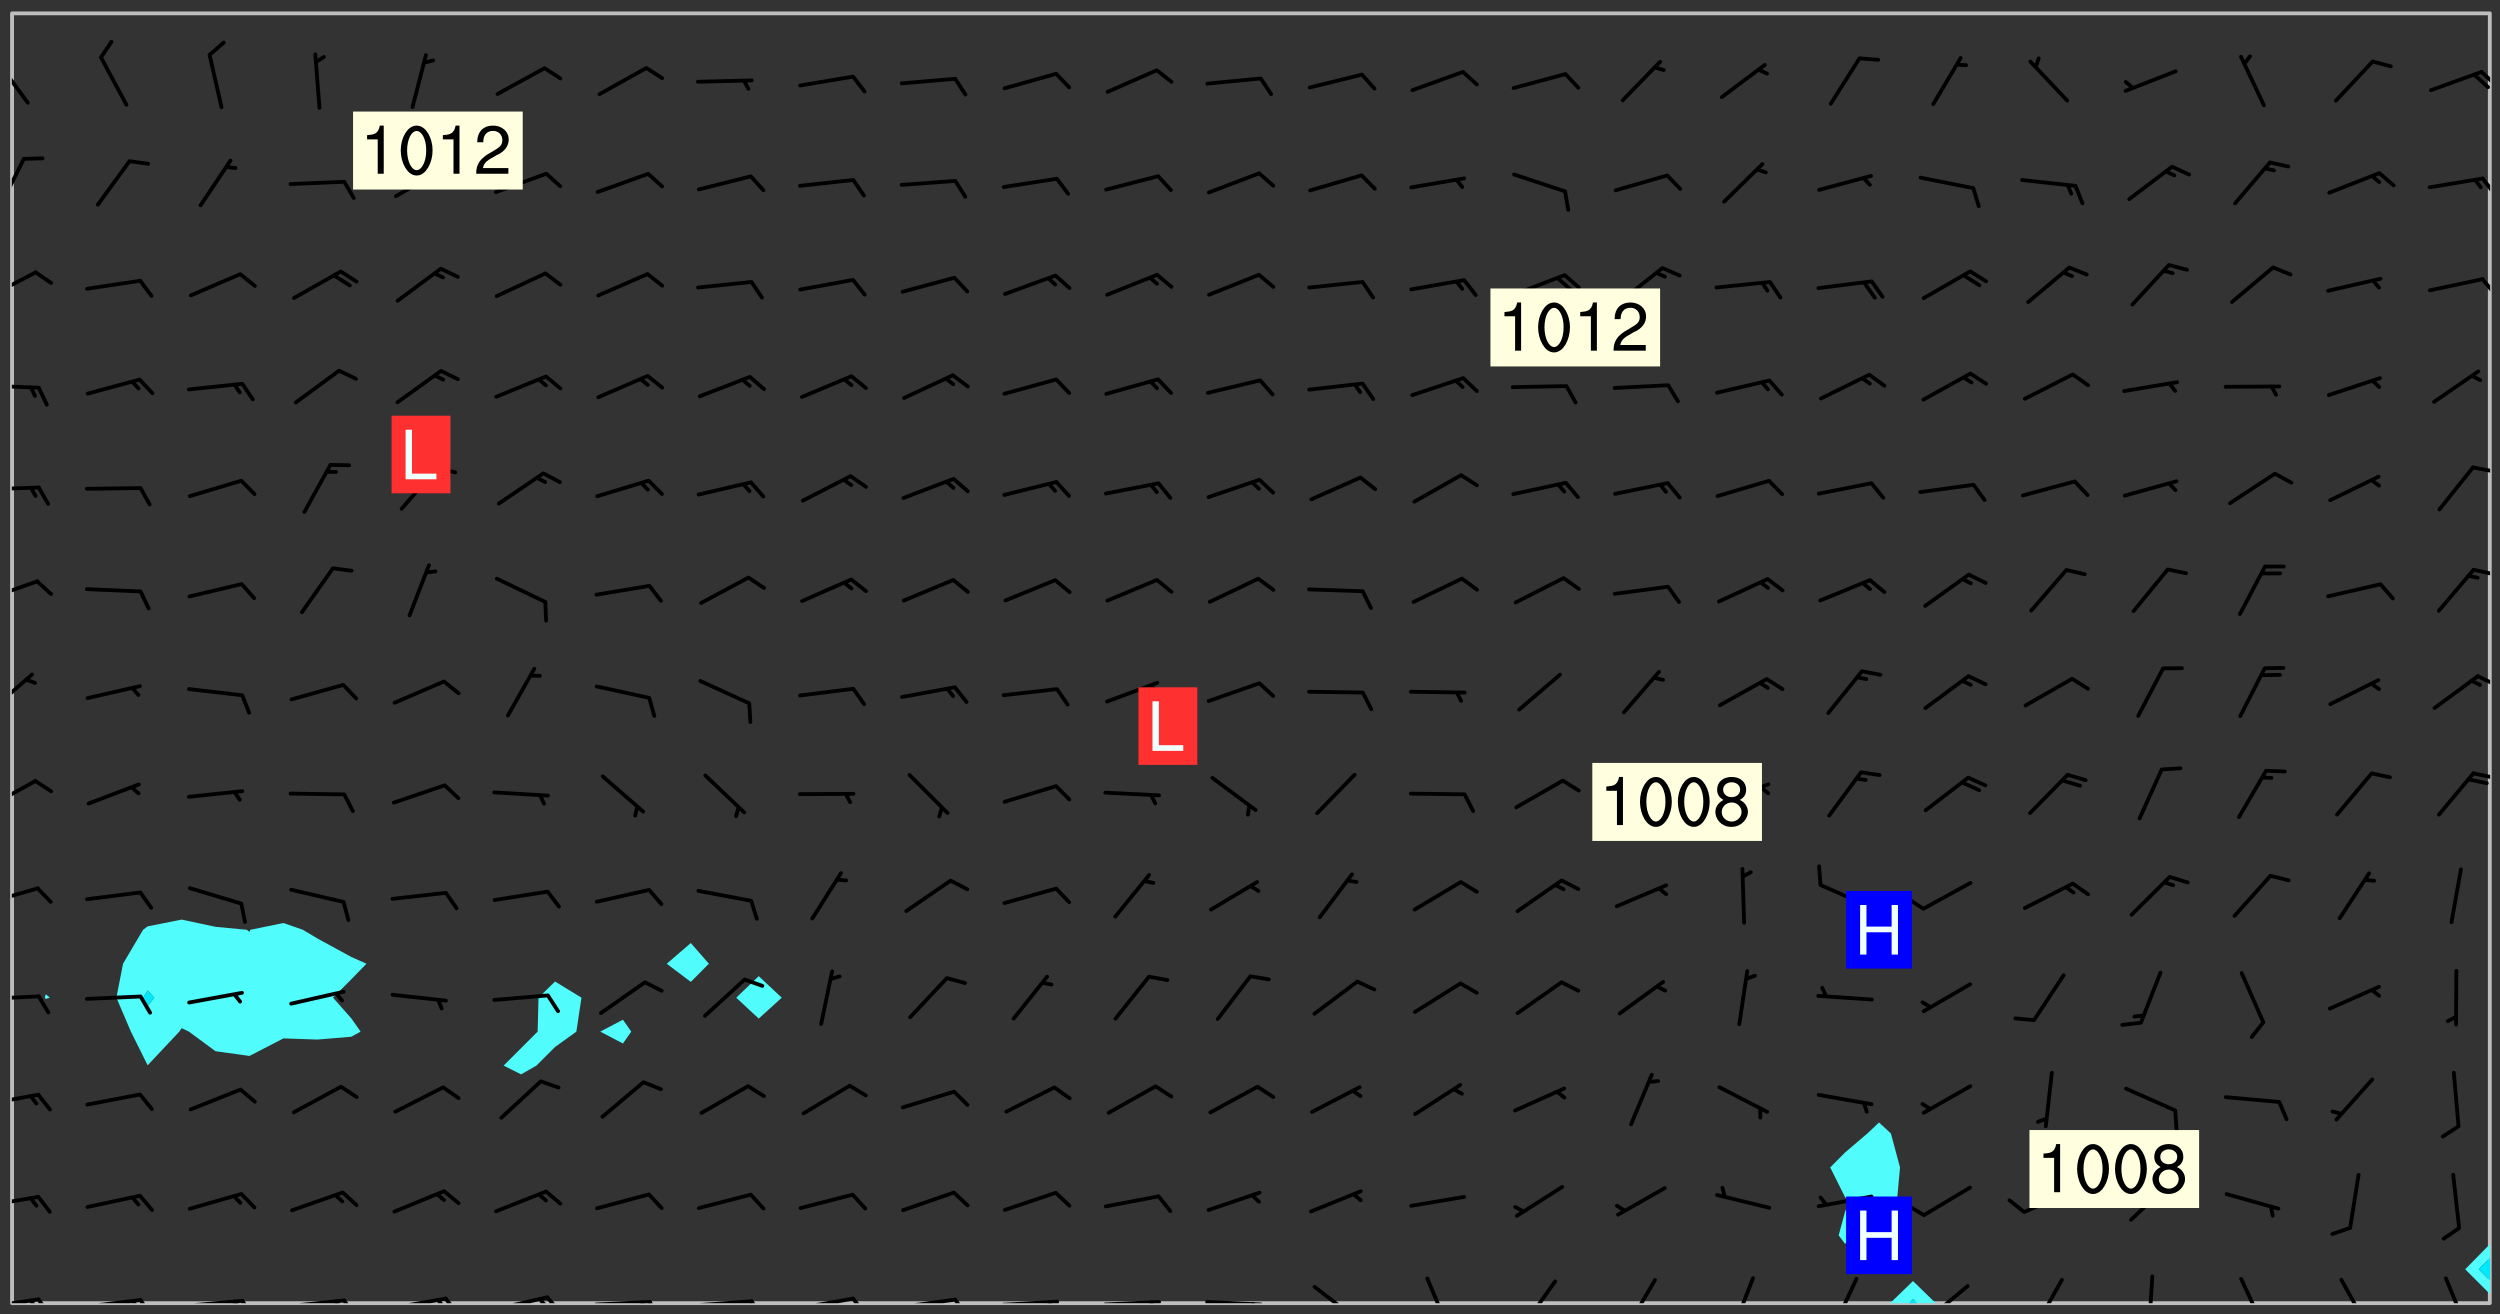 <svg xmlns="http://www.w3.org/2000/svg" role="img" xmlns:xlink="http://www.w3.org/1999/xlink" viewBox="142.45 309.95 326.84 171.84"><rect x="142.45" y="309.95" width="326.84" height="171.84" fill="#333333" stroke="none"/><defs><clipPath id="a"><path d="M144 311.672h1v168.656h-1zm0 0"/></clipPath><clipPath id="b"><path d="M144 311.672h324v168.656H144zm0 0"/></clipPath><clipPath id="c"><path d="M389 477h7v3.328h-7zm0 0"/></clipPath><clipPath id="d"><path d="M391 479h3v1.328h-3zm0 0"/></clipPath><clipPath id="e"><path d="M467 311.672h1V473h-1zm0 0"/></clipPath><clipPath id="f"><path d="M144 479h4v1.328h-4zm0 0"/></clipPath><clipPath id="g"><path d="M147 479h3v1.328h-3zm0 0"/></clipPath><clipPath id="h"><path d="M146 479h2v1.328h-2zm0 0"/></clipPath><clipPath id="i"><path d="M153 479h9v1.328h-9zm0 0"/></clipPath><clipPath id="j"><path d="M160 479h3v1.328h-3zm0 0"/></clipPath><clipPath id="k"><path d="M159 479h2v1.328h-2zm0 0"/></clipPath><clipPath id="l"><path d="M166 479h9v1.328h-9zm0 0"/></clipPath><clipPath id="m"><path d="M173 479h3v1.328h-3zm0 0"/></clipPath><clipPath id="n"><path d="M172 479h3v1.328h-3zm0 0"/></clipPath><clipPath id="o"><path d="M180 479h8v1.328h-8zm0 0"/></clipPath><clipPath id="p"><path d="M187 479h3v1.328h-3zm0 0"/></clipPath><clipPath id="q"><path d="M186 479h2v1.328h-2zm0 0"/></clipPath><clipPath id="r"><path d="M193 479h8v1.328h-8zm0 0"/></clipPath><clipPath id="s"><path d="M200 479h3v1.328h-3zm0 0"/></clipPath><clipPath id="t"><path d="M199 479h2v1.328h-2zm0 0"/></clipPath><clipPath id="u"><path d="M206 479h9v1.328h-9zm0 0"/></clipPath><clipPath id="v"><path d="M213 479h3v1.328h-3zm0 0"/></clipPath><clipPath id="w"><path d="M212 479h3v1.328h-3zm0 0"/></clipPath><clipPath id="x"><path d="M220 479h8v1.328h-8zm0 0"/></clipPath><clipPath id="y"><path d="M227 479h2v1.328h-2zm0 0"/></clipPath><clipPath id="z"><path d="M226 479h2v1.328h-2zm0 0"/></clipPath><clipPath id="A"><path d="M233 479h8v1.328h-8zm0 0"/></clipPath><clipPath id="B"><path d="M240 479h3v1.328h-3zm0 0"/></clipPath><clipPath id="C"><path d="M246 479h9v1.328h-9zm0 0"/></clipPath><clipPath id="D"><path d="M253 479h3v1.328h-3zm0 0"/></clipPath><clipPath id="E"><path d="M260 479h8v1.328h-8zm0 0"/></clipPath><clipPath id="F"><path d="M267 479h2v1.328h-2zm0 0"/></clipPath><clipPath id="G"><path d="M273 479h8v1.328h-8zm0 0"/></clipPath><clipPath id="H"><path d="M279 479h2v1.328h-2zm0 0"/></clipPath><clipPath id="I"><path d="M286 479h9v1.328h-9zm0 0"/></clipPath><clipPath id="J"><path d="M292 479h2v1.328h-2zm0 0"/></clipPath><clipPath id="K"><path d="M300 479h8v1.328h-8zm0 0"/></clipPath><clipPath id="L"><path d="M306 480h2v.328h-2zm0 0"/></clipPath><clipPath id="M"><path d="M314 477h7v3.328h-7zm0 0"/></clipPath><clipPath id="N"><path d="M328 476h5v4.328h-5zm0 0"/></clipPath><clipPath id="O"><path d="M341 477h6v3.328h-6zm0 0"/></clipPath><clipPath id="P"><path d="M355 477h5v3.328h-5zm0 0"/></clipPath><clipPath id="Q"><path d="M368 476h4v4.328h-4zm0 0"/></clipPath><clipPath id="R"><path d="M381 476h5v4.328h-5zm0 0"/></clipPath><clipPath id="S"><path d="M394 477h6v3.328h-6zm0 0"/></clipPath><clipPath id="T"><path d="M408 477h5v3.328h-5zm0 0"/></clipPath><clipPath id="U"><path d="M423 476h2v4.328h-2zm0 0"/></clipPath><clipPath id="V"><path d="M435 476h4v4.328h-4zm0 0"/></clipPath><clipPath id="W"><path d="M448 477h5v3.328h-5zm0 0"/></clipPath><clipPath id="X"><path d="M461 476h5v4.328h-5zm0 0"/></clipPath><clipPath id="Y"><path d="M144 466h4v2h-4zm0 0"/></clipPath><clipPath id="Z"><path d="M144 452h4v3h-4zm0 0"/></clipPath><clipPath id="aa"><path d="M144 439h4v2h-4zm0 0"/></clipPath><clipPath id="ab"><path d="M144 425h4v4h-4zm0 0"/></clipPath><clipPath id="ac"><path d="M144 411h4v5h-4zm0 0"/></clipPath><clipPath id="ad"><path d="M465 410h3v2h-3zm0 0"/></clipPath><clipPath id="ae"><path d="M144 397h3v7h-3zm0 0"/></clipPath><clipPath id="af"><path d="M466 398h2v2h-2zm0 0"/></clipPath><clipPath id="ag"><path d="M144 385h4v4h-4zm0 0"/></clipPath><clipPath id="ah"><path d="M465 384h3v2h-3zm0 0"/></clipPath><clipPath id="ai"><path d="M144 373h4v2h-4zm0 0"/></clipPath><clipPath id="aj"><path d="M465 370h3v2h-3zm0 0"/></clipPath><clipPath id="ak"><path d="M144 360h4v1h-4zm0 0"/></clipPath><clipPath id="al"><path d="M144 345h4v5h-4zm0 0"/></clipPath><clipPath id="am"><path d="M466 346h2v3h-2zm0 0"/></clipPath><clipPath id="an"><path d="M144 330h2v8h-2zm0 0"/></clipPath><clipPath id="ao"><path d="M466 333h2v3h-2zm0 0"/></clipPath><clipPath id="ap"><path d="M144 317h3v7h-3zm0 0"/></clipPath><clipPath id="aq"><path d="M466 319h2v3h-2zm0 0"/></clipPath><g id="ar" clip-path="url(#clip1)"><path fill="#fff" fill-opacity="0" fill-rule="evenodd" d="M0 0h1000v1000H0zm0 0"/><path fill="#d3d3d3" fill-opacity="0" fill-rule="evenodd" d="M162.152 355.867l-.234.293.059.234.117.172.176.234.293.348.113.059.117-.172.059-.234.176-.176.465-.176h.699l.234.293.289.816.059.176.176.23.352.234.699.699.172.176.234.348.234.41.289.582.41.465.23.234.234.176.117.23.176.293.172 1.164v.234l.059.289.059.117.117.117.348.41.117.172.176.176.176.234.117.172.172.352.059.234.234.406.234-.059-.176.176-.059.93h-.582l-.234-.113-.348.113-.117.117-.059.293-.059.176-.117.172-.465.293-.059.234-.059.113v.645l.059.172v.41l.059.059v.406l.059.406.117.176.059.059.23.641-.059.293v.699l-.059.582v.234l-.059.23-.055.352v1.922l.055.117h.426l-.367.117-.023.352.891 1.168 1.742.539 1.34.359v.539l.09.809.535.715 1.52.27.891-.086.09 1.164.535.18 1.16-.18 2.055-.984 1.16-.363 1.879-.176 1.695-.18-.18.719-1.516.086-1.25.09-.805.27-1.074.809.27.719.535.898-.18.625-.266.809.266 1.078.625.898.805.18 1.25-.18-.266.723.098.504.055.293v.172l.059.293v.406l.176.117.352.117h.406l.293-.176.113-.117.059-.117.117-.23.059-.176.352-.465.23-.176.176-.059.176.059.059.176.117.988.055.469.059.172.117.234.176.059.816.059h.289l.117.234.059.406.059.352v1.105l.117.293.117.348.289.699.176.352.582.754.352.176.172.059.469.234.641.465.348.234.293.176.293.055.23.062.816.348.293.176.113.172.352.352.117.176.523.641v.289l.059.352v.348l.059.352.059.289.117.059.172.059h.176l.582.234.176.117.176.289.176.234.113.234.293.23.117.117v.41l.059.055.289.234.234.117.059.117.117.172.059.117.23.234.059.176.234.059.117.059-.117.113-.059.117v.117l-.117.293-.117.289v.582l.176.117.117.059.059.117.117.117.113.059.176.348.059.352.059.406v.176l-.059.176-.117.699v.172l.117.176.293.293h.406l.176.117.117.172.117.293v.234h-.527l-.23-.234h-.234l-.176.059-.059.699.059.348.117.176.176.41.117.23.289.469.176.055h.523l.234.059.758.641.059.293v.234l.059.059.23.348v.352l-.117.172v.293l.293.289.293.176.172.059.293.176.293.117.582.406.289.234.293.176.219.16.016.012.23.176.641.523.176.234.117.176.176.176.113.172v.641l.117.176.469.117.582.117.234.059.23.113.293.117.113.059.586.352.289.172.176.062.176.055.176.059.699.352.289.176.234.055.289.176.234.117.641.406.293.117.172.059.234.059.41.059.23.059.234.117.059.172-.41.176.469.059.059.293.113.234.176.055.234.059.176.059.406.117.641.234.117.172.059.234v.176l-.059.117-.059.406.234.234.117.059.348.117.641.23.176.117.289.117.176.176.234.465.582 1.105.176.176.348.176.176.117.352.117 1.047.523.234.059.465.113.293.059.465.176.758.582.234.234.348.465.176.176.289.234.816.699.293.176.289.289.293.176.293.289.695.641.176.176.293.234.289.234.469.289.641.582.348.234.234.293.348.348.352.465.934.992.348.406.117.176.234.059.113.117.645.176.23.113.234.059.293.176.23.117.934.699.406.406.234.176.406.176.234.117.816.348.348.234.234.117.293.289.23.117.758.352.352.172.23.059.293.117.234.059.871.176h.816l.469.23.172.059.875.699.465.117.293.059.176.059.23.059.469.059.348.059.352.059.406.059h.293l.172.059v.23l.176.176h.293l.348.059.352.059.699.117h.641l.465-.234.293-.176.172-.117.41-.172.289-.176.934-.465.469-.293.523-.293.465-.172.465-.176 1.051-.465.289-.117.41-.117.289-.117.527-.176 1.516-.699.582-.348.289-.059.293-.059.348-.117.875-.23.352-.117h.113l.234-.059.875-.234.234-.059h.812l.352-.059.816-.117.172-.059.352-.055.293-.059.23-.059.816-.176.176-.059h.348l.234-.059.465-.117.758-.172.234-.059h.348l.41-.117.289-.059 1.285-.059h.289l.41-.059.23-.059h.176l.875-.117h.406l.41-.117h.348l.352-.113.871-.059h1.75l1.047.289.41.117.289.117.352.117.289.117 1.051.172.289.059h.293l.293.059.172.059.41.059.172.059.117.059h.117l.117.059.352.059h.113l.41.066 1.922.395 1.926.395 1.52.449 1.695.719 2.145.805 1.605-.719 1.43-.805 1.16-1.078 1.25-.449 3.035-.719 1.875-.359 2.145-1.348 2.234-1.254 2.5-1.258 1.695-.449 1.785-.18 1.16-.27.625.539 1.34-.27.715-.988.984-1.344.445-.18.805-.359 1.875-.539 1.785-.449 1.25-.27 1.16-.09 1.699-.09 1.961-.27 1.25-.09h.539l.625-.09h.891l2.145-.18 2.41-.18 2.59-.09 1.695.18 1.609.09 1.43.359 1.16.719 1.875.988 1.16 1.527.266.715.629.09.355.898.535.539.535 1.527 1.074.359h.535l-.805.535.09 1.707.715 2.695.891.805.895.988.715 1.258 1.785.539 1.52-.18.355 1.344 1.609-.805.98-.539.27.27.316-.215.219-.145.801.449.449-.359h.355l.535-.27.539-.719.535-.27.625-.988 1.16.449.84.371 1.395.617 1.695-.18h1.605l1.785.09.18-1.707.535-1.344.805.27.492.848.402.406-.09.539v.359l.715.449.711-.27h1.43l.359.988.445 1.258.715 1.344 1.25.629 1.695.629.715-.18.18-.539.98-.09.449.359.086 1.258-.266.629-.535.18v.539l.715.984.266.539.984.988.801 1.078-.266.359-.09.898-.625 2.332-.355 2.066-.09 1.793-.18.719-.09.539v1.438l-.98 1.883-.359 1.707-.535.898-.805 1.168-.266.539 2.055 1.254.086.359-.355.539-.09-.18v.809l.09 1.438-.445.715-1.074.094-.266.715.535.898.805.719 1.16.809 1.34.27.445.359-.355.449-1.789-.09-1.25-.449-.715-.719-.625-.09-.176 3.59-.188 1.309h89.359V311.703h-55.27v49.082l.762.125 3.289.543 2.023 2.836v2.754l2.352.332 2.348.332h4.051l-1.379 4.16-2.023.707-2.023.703-.543.344-2.594 1.617-.188.117-2.023-2.078-.73-2.742-2.672-2.078-1.375-3.5-.066-.082-1.957-2.672 2.75-1.418v-49.082H294.422v91.414l.117.031.133.012.074.074.105.047.09.059.086.059.09.059.297.297.059.09.031.117.027.117.016.137-.031.117-.059.09-.059.086-.043.105-.047.102-.027.121v.145l.176.27.148.148.074.086.074.074.043.105.062.09.059.086.043.105.059.09.047.102.043.105.059.086.117.18.074.074.062.086.059.09.043.105.059.09.059.086.062.09.059.09.043.102.117.18.074.074.059.086.074.074.09.059.105.047h.148l.133-.016.133.016.102-.047.074-.074.047-.102-.016-.133v-.148l-.047-.105-.027-.117-.047-.102-.027-.121-.043-.102-.062-.09-.043-.102-.043-.105-.031-.117-.016-.133-.012-.137.086-.059.059-.086.121-.031.043.105.016.133v.117l.059.102.059.09.09.059.148.148.059.09.043.105-.012.102.086.059.105.047.086.059.09.059.074.074-.117.027-.105.047-.086.059-.074.074-.059.09-.062.086-.027.121-.047.102-.043.105-.031.117-.012.133-.016.133v.148l.027.117.047.105.043.102.059.09.074.074.09.059.074.074.09.059.059.09.043.105.047.102.117.031.133.016h.148l.117-.031.105.043.043.105.047.102.027.121L299.5 410l.027.117.031.121.027.117.105.043.102.047.133-.016.148.148.062.086.074.074.07.074.09.062.105.043.102.043.117.031.137.016.117-.031.074-.074.027-.117-.012-.133-.031-.121-.027-.117.043-.105h.117l.09.062.117.027h.148l.133.016h.148l.133.016.133-.016h.148l.133-.016.133-.012.137.012.117-.027.133-.016.191-.059-.059.176-.016.133-.027.121-.016.133-.059.086-.133.016-.105.047-.105.043-.117.031-.117.027-.266.031h-.148l-.133.016-.074.074.059.086.148.148.117.18.074.07.09.062.09.059.086.059.09.059.102.043.105.062.105.043.086.059.105.047.102.043.18.117.059.09-.043.102-.047.105.016.133.223.223.059.09.043.102.031.121.043.102.016.133.031.117.012.137.031.117.148.148.102.043.105.043.117.031.133.016.137.016h.117l.117-.031.09-.059.043-.105.047-.102.043-.105.031-.117.012-.133v-.148l-.012-.133-.016-.133-.031-.117-.043-.105-.047-.105-.043-.102-.043-.105-.016-.133.016-.133.027-.117.031-.117.027-.121.047-.102.09-.059.086-.062.074-.074.09-.059.223-.223.059-.086.074-.074.117-.18.059-.086v-.148l-.074-.074-.102-.047-.105-.043-.102-.043-.059-.09-.047-.105-.027-.117.09-.059.117-.031.102-.043.18-.117.148-.148.012-.133-.012-.105-.09-.059-.133.016h-.148l-.133.016-.133-.016-.121-.031-.086-.059-.074-.074-.059-.09-.062-.086-.117-.18-.059-.086.031-.121.086-.059.121-.031.059-.086v-.121l-.031-.117-.059-.09-.059-.086-.047-.105-.027-.117-.016-.133.059-.09.074-.074.09-.059.117-.18.074-.074.059-.086.148-.148.121-.031.133-.016.133.016.074.074.043.105.016.133-.031.117-.117.031-.133.012-.148.148-.043.105-.047.102-.027.121-.031.117v.148l.031.117.043.105.059.09.074.07.074.074.117.031.121.027.117-.027.133-.016h.117l.09.059.074.074.047.105.059.086.102.047.133.016.105.043.086.059-.012.105-.074.074-.18.117-.059.09-.09.059-.07.074-.074.074-.062.09-.027.117-.016.133.016.133-.016.133v.148l.016.133.027.117.031.121.074.074.09.059.086.059.09.059.117.031v.086l-.102.047-.09.059-.266.031-.117.027h-.148l-.105.043-.102.047-.059.09-.062.234-.012.133-.031.121-.016.133v.293l-.012.133.012.137.016.133.133.016.133.012.121.031.086.059.074.074.047.105.043.102.016.133v.445l-.016.133v.445l.031.266.027.117.016.133.031.117.086.211.031.266v.148l-.031.117-.027.117-.031.121-.027.117-.031.117-.031.121-.012.133-.016.133.09.059.117-.031.102.016.047.105-.031.266v.441l-.043.105-.047.105-.043.102-.043.105-.059.086-.031.121-.043.117-.031.117-.016.133.016.133.059.09.105.047.086.059.059.086-.012.137-.031.117-.043.102v.445l-.016.133v.148l-.031.117-.043.105-.027.117-.047.105-.043.102-.031.121-.027.117-.031.133-.031.117-.027.117-.043.105-.031.117-.031.121-.012.133-.016.133v.297l.027.117v.148l.047.398.027.117.059.09.121.031h.148l.133-.016.059.09v.117l-.059.09-.09.059-.102.043-.105.047-.09.059-.086.059-.137.016-.117-.031-.133-.016-.102.047-.062.086-.012.137-.016.133-.031.117-.027.117-.016.133-.031.121v.297l.016.133.031.117v.148l.012.133v.148l-.027.117-.047.102-.027.121-.031.117-.059.09-.074.074-.102.043-.105.047-.117.027-.121.031-.102-.047.059-.086.105-.047.027-.117.031-.117.027-.121.031-.117v-.148l.016-.133-.031-.117-.043-.105-.105.016-.074.074-.102.043-.09.062-.074.074-.043.102-.016.133-.031.117L304.25 426l-.031.117-.027.117-.031.121-.027.117-.031.117-.043.105-.09.059h-.09l-.117-.031-.031-.086.016-.137-.031-.117v-.148l-.012-.133v-.148l-.062-.234-.027-.121-.043-.102-.047-.105-.059-.086-.059-.09-.043-.105-.062-.086-.148-.148-.07-.074-.105-.047-.105-.043-.102-.043-.297-.297-.09-.074-.086-.059-.105-.043-.09-.062-.086-.059-.105-.043-.09-.059-.086-.062-.074-.07-.105-.047-.086-.059-.105-.043-.09-.062-.102-.043-.105-.043-.086-.059-.105-.047-.105-.043-.102-.047-.09-.059-.102-.043-.105-.043-.09-.062-.117-.027-.133-.016-.133.016H299.75l-.133.016-.117-.031-.09-.059-.074-.074-.09-.059-.102-.047h-.148l-.121-.027-.102-.043-.074-.074-.117-.18-.09-.059-.102-.043-.09-.062-.105-.043-.09-.059-.086-.059-.105-.047-.059-.086-.059-.09-.043-.105-.047-.102-.074-.074-.086-.059-.074-.074-.09-.059-.223-.223-.043-.105-.031-.266.105-.043h.145l.105.043.074.074.09.059.086.059.105.047.09.059.148.148.07.074.148.148.062.086.074.074.086.059.074.074.09.062.09.059.086.059.27.176.102.047.105.043.102.043.047-.074.059-.086.074-.074.07-.074.105.043.074.074.059.09.043.102.047.105.043.105.121.027.117-.027.074-.09.043-.105.059-.09.074-.074.105-.043.117-.027.133.012.09.059.148.148.059.09.043.105.047.102.043.105.043.102.105.047.105.043.133.016.086-.059.059-.09.074-.074.105-.043.117.027.105.047.102.043.105.043.102.047.18.117v.117l-.016.133.016.133.016.137.059.086.102.047.121.027.117.031h.148l.117-.031.059-.09.18-.117.059-.09.074-.074.059-.086.117-.18.18-.117.117.031.09.059.043.074-.016.133v.117l.09.059h.148l.133-.016.133-.012.266-.031.105-.043.117-.031.121-.027.074-.074.07-.074.062-.09-.016-.105-.047-.102-.102-.043-.105-.016-.117.027-.266.031h-.148l-.074-.074-.09-.059-.117-.031-.117-.027-.133-.016h-.148l-.133.016h-.297l-.105-.047-.148-.148-.043-.102-.059-.09.223-.223.086-.059.105-.043.117-.031.133-.016.133.016.137.016.102.043.133-.012.09-.062.102-.043.062-.09-.047-.102-.09-.059-.117-.031-.102-.043-.059-.09-.062-.09v-.117l.016-.133.105-.047.074-.07v-.121l-.09-.059-.031-.117.09-.059.074-.074.043-.105.059-.09.047-.102.016-.133v-.148l-.047-.105-.043-.102-.09-.059-.133-.016-.102-.043-.137-.016-.117-.031h-.445l-.133-.016-.133-.012-.133-.016-.117-.031h-.148l-.133-.016-.133-.012-.266-.031-.121-.043-.086-.059-.074-.074v-.148l.012-.133.105-.047.102-.043.133-.016h.152l.133-.016h.293l.121.031.102.043.09.059.234.062.121-.047.09-.059.102-.043.133-.016.105.043.102.047.133.012.121-.027h.145l.121-.031.117-.027.105-.047.074-.074.086-.059.148-.148.059-.086.047-.105.027-.117.016-.105-.102-.043-.09-.059-.117-.031-.105-.043-.09-.062-.074-.086-.074-.074-.102-.043-.105-.047-.102-.043-.059-.09-.047-.102-.086-.211-.062-.086-.059-.09-.074-.074-.086-.059h-.27l-.117.031-.09.059-.102.043-.133.016-.105-.016-.027-.117-.062-.09-.117-.031-.102-.043-.148-.148-.031-.117-.016-.105.074-.074.18-.117.117-.027.117-.031.137.016.102.043.105.043.102.047.105.043.117.031.133.016.117.027.133.016.105-.016.09-.059-.074-.074-.105-.043-.074-.074-.074-.09-.148-.148-.086-.059-.09-.059-.074-.074-.09-.059-.102-.047-.121-.027-.102-.047-.105-.043-.117-.031-.102-.043-.121-.031h-.148l-.117.031-.105.043-.086.062-.18.117-.086.059-.09.059-.105.047-.086.059-.105.043-.102.043-.105.047-.074.074-.059.09-.059.086-.047.105-.059.086-.074.074-.133-.012-.117-.031h-.117l-.074.074-.09.059-.074.074-.09.059-.086.059-.105.047-.102.043-.137.016-.102-.043-.148-.148-.105-.047h-.086l-.105.047-.102.043-.121.031-.117-.031-.074-.074v-.117l.031-.121.074-.07.059-.09.074-.074.117-.031.105-.043h.293l.133-.016.137-.016.102-.043.09-.059.102-.047.09-.059.133-.012.09.059.133.012.09-.059.086-.059.105-.043.09-.059.086-.062.09-.059.148-.148.059-.086.059-.09.105-.043.133-.016.117.027.121.031.059-.059.059-.09.031-.266.027-.117.105.012.133.016.102-.043.09-.059.059-.09.074-.074.059-.09.047-.102.012-.133-.012-.133-.047-.105-.148-.148-.059-.09-.059-.086-.043-.105v-.445l.016-.133v-.148l.012-.133-.059-.059-.09.059-.102-.043-.18-.117-.086-.059-.062-.09-.059-.09-.074-.074-.086-.059-.121.031-.102.012-.105.047-.086.059-.105.043-.148.148-.09.059-.086.059-.09.062-.105.043-.133.016v-.121l.105-.043.117-.031.074-.07.043-.105v-.148l-.027-.117-.148-.148-.133-.016h-.148l-.117.031-.105.043-.102.043-.09.062-.117.027-.074-.074.012-.133-.043-.102-.043-.105-.09-.059-.117.027-.121.031-.117.031-.102.043-.121.031-.102.043-.105.043-.09.059-.102.016v-.117l.016-.133-.059-.09-.074.043-.148.148-.059.09-.074.074-.047.105-.043.102-.074.074-.059.09-.074.074-.059.086-.074.074-.09.062-.074.07-.074.074-.102.016-.133.016-.105-.043v-.121l.148-.148.043-.102.059-.09.047-.102.043-.105.059-.09.031-.117.043-.102.031-.121.027-.117.047-.105.043-.102.043-.105.074-.07.09-.062.09-.059.102-.043h.297l.266-.031.105-.043-.074-.074-.117-.031-.105-.043-.09-.059-.102-.047-.09-.059-.102-.043-.105-.043-.09-.062-.086-.059-.105-.043-.102-.043-.121-.031-.117-.031-.102-.043L297.5 410.25l-.102-.043-.09-.059-.043-.105-.016-.133.102-.043.133-.016.137.016.133-.016.102-.043.059-.09.016-.105-.09-.059-.074-.074-.102-.043-.09-.059-.148-.148-.043-.105-.016-.133v-.293l-.059-.09-.09-.059-.074-.074-.043-.105-.031-.117-.059-.09-.074-.074-.117-.027-.074-.074-.09-.059-.09-.062-.086-.059-.074-.074-.059-.086-.047-.105-.086-.059-.148-.148-.195-.059-.133.016-.102.043-.074.074-.047.102-.043.105-.059.09-.059.086-.297.297-.09.059h-.086l-.062-.086-.043-.105.031-.117.059-.09.027-.117-.012-.133-.09-.062-.105.047-.117.027-.117.031-.27.176-.102.047-.117.027-.105.047-.09.059-.102.043-.059-.086-.047-.105.016-.133.047-.105.07-.074.074-.07.059-.09v-.148l-.043-.105h-.238l-.102.047-.031.117-.027.117-.031.121-.074.043-.133.016-.074-.047-.043-.102-.043-.105-.047-.102-.043-.105-.121.031-.102.043-.133.016-.117.031-.105.043-.09.059-.102.047-.121.027-.133.016-.102-.043-.059-.09-.047-.105-.043-.102-.043-.105v-.117l.059-.09.086-.059.18-.117.102-.047.105-.043.105-.059.102-.043.09-.062.102-.043.105-.059.102-.047.09-.059.105-.043.102-.043.09-.062.102-.043.137-.016.117.031.102.043.121.031.102.043.105.047.102.043.105.043.102.047.105.043.102.043.105.047.086.059.105.043.117.031.105.043.102.047.09.059.105.043.102.043.105.047.117.027.102.047.121.027h.148l.086-.059.016-.102.059-.09-.027-.117-.074-.074-.117-.18-.074-.074-.09-.074-.18-.117-.086-.059-.105-.043-.102-.047-.27-.176-.059-.09-.074-.074-.059-.09-.043-.102-.031-.117-.016-.137v-.562l-.012-.133-.016-.133-.031-.117-.016-.133-.012-.133-.031-.121-.223-.223-.059-.086-.016-.105.031-.117.133-.016v-91.414H172.992v1.453l-.059.234-.352 1.051-.172.523-.117.348-.176.41-.117.172-.234.293-.23.059h-.352l-.117.059-.23.406v.293l.117.176.23.23.117.234.641.758.293.465.176.234.23.352.234.348.641.816.176.465.172.41.117.695.176.469.117 1.398.059.465v.875l.117 1.047v4.781l-.059.465-.352 1.281-.176.523-.113.41-.352.93L172.934 336l-.234.582-.117.176-.172.348-.176.406-.352.816-.059.293-.113.293-.117.289-.059.176-.117.875-.059.406-.059.117-.059.176-.059.172-.23.527-.117.172v.234l-.117.234-.059.172-.176.586v.289l-.059.176v.293l-.059.113-.059.527v.172l-.055.234v2.621l-.176.816-.117.176-.176.234-.117.172-.113.234-.586.934-.23.289-.293.465-.176.234-.289.352-.352.699-.113.23-.176.41-.176.23-.406.527-.816.699-.293.172-.289.234-.176.117-.176.176-.523.406-.527.176-.172.176-.234.055-.641.176h-.758m12.211 31.023l-1.074.449.359.895 1.25-.715.445-.539-.98-.09"/><path fill="#d3d3d3" fill-opacity="0" fill-rule="evenodd" d="M201.508 416.598h-.895l.449.629.98.359.805-.09.445-.988-.176.09-.715-.355-.895.355m154.621 59.07l-.059-.523v-.293l.113-.293.059-.23.469-.469h.113l.117-.113.117-.059h.176l.234-.059h.348l.234.059.117.059.23.172.059.176.117.582v.293l-.117.176-.172.289-.176.176-.527.523-.23.234-.117.059h-.176l-.117-.059-.406-.293-.176-.117-.117-.059-.059-.113-.055-.117m6.641-10.957l-.059-.172v-1.109l.059-.172.176-.059.172-.059h.176l.234-.059.117.059.059.699-.059.172-.117.176-.117.059-.234.523-.113.059h-.234l-.059-.117m9.613-14.391l-.117-.176v-.699l.293-.875.117-.172.176-.352.113-.23.117-.293.352-.758.117-.23.172-.234h.176l.117-.059h.641l.117.059.234.234.172.113.352.293.117.117.113.176v.113l.117.059.117.117v.699l-.059.176v.23l-.059.176-.348 1.051-.117.23-.117.234-.117.059-.23.234-.641.289h-.875l-.41-.117-.641-.465"/><path fill="none" stroke="#bebebe" stroke-linecap="round" stroke-linejoin="round" stroke-miterlimit="10" stroke-width=".5" d="M467.957 311.695H144.027v168.625h323.93v-168.625"/><g clip-path="url(#a)"><path fill="#fff" fill-opacity="0" fill-rule="evenodd" d="M144 475.891v4.438h.004H144V311.672h.004H144v164.219"/></g><g clip-path="url(#b)"><path fill="#fff" fill-opacity="0" fill-rule="evenodd" d="M144.004 480.328V311.672h4.434V439.941l-.145.441.145.16.527-.16-.527-.441V311.672h17.754v118.504l-4.438.883-.598.449-2.621 4.438-.867 4.438 1.895 4.438 2.191 4.398 4.141-4.398.297-.449.957.449 3.48 2.562 4.438.617 4.441-2.293 4.438.152 4.438-.371 1.211-.668-1.211-1.727-2.398-2.711 2.398-2.406 1.98-2.031-1.98-.883-4.438-2.418-1.902-1.137-2.535-.887-4.332.887-.109.277-.348-.277-4.09-.387-4.438-.945V311.672h48.824v126.598l-2.16 2.113-.117 4.438-2.164 2.16-2.281 2.281 2.281 1.148 2.008-1.148 2.434-2.434 2.789-2.008.664-4.438-3.453-2.113V311.672h8.875v131.59l-2.965 1.559 2.965 1.555 1.086-1.555-1.086-1.559V311.672h8.875v121.566l-3.148 2.707 3.148 2.375 2.363-2.375-2.363-2.707v-121.566h8.879V437.566l-2.941 2.816 2.941 2.734 3.008-2.734-3.008-2.816V311.672h146.465v145.023l-1.527 1.441-2.91 2.48-1.945 1.957 1.945 3.898.613.543-.613 1.336-.84 3.102.84 1.113 1.184-1.113 3.254-2.246 2.336-2.191.41-4.441-1.195-4.438-1.551-1.441V311.672h79.887v160.91l-3.258 3.309 3.258 3.258v1.18h-72.473l-2.977-2.898-2.996 2.898H144.004"/></g><path fill="#50fcfc" fill-rule="evenodd" d="M148.438 440.543l-.145-.16.145-.441.527.441-.527.16m11.125 4.277l-1.895-4.438.867-4.438 2.621-4.438.598-.449v8.375l-.57.949.57 1.105.859-1.105-.859-.949v-8.375l4.438-.883 4.438.945 4.09.387.348.277.109-.277 4.332-.887 2.535.887 1.902 1.137 4.438 2.418 1.98.883-1.98 2.031-2.398 2.406 2.398 2.711 1.211 1.727-1.211.668-4.438.371-4.438-.152L175.066 448l-4.438-.617-3.48-2.562-.957-.449-.297.449-4.141 4.398-2.191-4.398"/><path fill="#00e8fc" fill-rule="evenodd" d="M161.754 441.488l-.57-1.105.57-.949.859.949-.859 1.105"/><path fill="#50fcfc" fill-rule="evenodd" d="M210.574 450.41l-2.281-1.148 2.281-2.281 2.164-2.16.117-4.438 2.16-2.113 3.453 2.113-.664 4.438-2.789 2.008-2.434 2.434-2.008 1.148m13.316-4.035l-2.965-1.555 2.965-1.559 1.086 1.559-1.086 1.555m8.875-8.055l-3.148-2.375 3.148-2.707 2.363 2.707-2.363 2.375m8.879 4.797l-2.941-2.734 2.941-2.816 3.008 2.816-3.008 2.734m142.027 23.355l-1.945-3.898 1.945-1.957 2.91-2.48 1.527-1.441 1.551 1.441 1.195 4.438-.41 4.441-2.336 2.191-3.254 2.246-1.184 1.113-.84-1.113.84-3.102.613-1.336-.613-.543"/><g clip-path="url(#c)"><path fill="#50fcfc" fill-rule="evenodd" d="M389.551 480.328h2.441l.555-.535.551.535h2.426l-2.977-2.898-2.996 2.898"/></g><g clip-path="url(#d)"><path fill="#00e8fc" fill-rule="evenodd" d="M391.992 480.328l.555-.535.551.535h-1.105"/></g><path fill="#50fcfc" fill-rule="evenodd" d="M467.996 479.148l-3.258-3.258 3.258-3.309v1.793l-1.492 1.516 1.492 1.492v1.766"/><path fill="#00e8fc" fill-rule="evenodd" d="M467.996 477.383l-1.492-1.492 1.492-1.516v3.008"/><path fill="#50fcfc" fill-rule="evenodd" d="M467.996 477.383v1.766l.004.004v-1.766l-.004-.004"/><path fill="#00e8fc" fill-rule="evenodd" d="M467.996 474.375v3.008l.004.004v-3.016l-.004.004"/><path fill="#50fcfc" fill-rule="evenodd" d="M467.996 472.582v1.793l.004-.004v-1.793l-.004.004"/><g clip-path="url(#e)"><path fill="#fff" fill-opacity="0" fill-rule="evenodd" d="M467.996 311.672H468v160.906-160.906h-.004"/></g><g clip-path="url(#f)"><path fill="none" stroke="#000" stroke-linecap="round" stroke-linejoin="round" stroke-miterlimit="10" stroke-width=".5" d="M147.48 479.836l-6.961.984"/></g><g clip-path="url(#g)"><path fill="none" stroke="#000" stroke-linecap="round" stroke-linejoin="round" stroke-miterlimit="10" stroke-width=".5" d="M147.48 479.836l1.441 1.984"/></g><g clip-path="url(#h)"><path fill="none" stroke="#000" stroke-linecap="round" stroke-linejoin="round" stroke-miterlimit="10" stroke-width=".5" d="M146.465 479.98l.723.992"/></g><g clip-path="url(#i)"><path fill="none" stroke="#000" stroke-linecap="round" stroke-linejoin="round" stroke-miterlimit="10" stroke-width=".5" d="M160.805 479.91l-6.977.84"/></g><g clip-path="url(#j)"><path fill="none" stroke="#000" stroke-linecap="round" stroke-linejoin="round" stroke-miterlimit="10" stroke-width=".5" d="M160.805 479.91l1.402 2.012"/></g><g clip-path="url(#k)"><path fill="none" stroke="#000" stroke-linecap="round" stroke-linejoin="round" stroke-miterlimit="10" stroke-width=".5" d="M159.789 480.031l.699 1.008"/></g><g clip-path="url(#l)"><path fill="none" stroke="#000" stroke-linecap="round" stroke-linejoin="round" stroke-miterlimit="10" stroke-width=".5" d="M174.129 480.016l-7 .625"/></g><g clip-path="url(#m)"><path fill="none" stroke="#000" stroke-linecap="round" stroke-linejoin="round" stroke-miterlimit="10" stroke-width=".5" d="M174.129 480.016l1.34 2.055"/></g><g clip-path="url(#n)"><path fill="none" stroke="#000" stroke-linecap="round" stroke-linejoin="round" stroke-miterlimit="10" stroke-width=".5" d="M173.113 480.105l.668 1.027"/></g><g clip-path="url(#o)"><path fill="none" stroke="#000" stroke-linecap="round" stroke-linejoin="round" stroke-miterlimit="10" stroke-width=".5" d="M187.441 479.969l-6.992.719"/></g><g clip-path="url(#p)"><path fill="none" stroke="#000" stroke-linecap="round" stroke-linejoin="round" stroke-miterlimit="10" stroke-width=".5" d="M187.441 479.969l1.367 2.039"/></g><g clip-path="url(#q)"><path fill="none" stroke="#000" stroke-linecap="round" stroke-linejoin="round" stroke-miterlimit="10" stroke-width=".5" d="M186.422 480.074l.684 1.02"/></g><g clip-path="url(#r)"><path fill="none" stroke="#000" stroke-linecap="round" stroke-linejoin="round" stroke-miterlimit="10" stroke-width=".5" d="M200.723 479.727l-6.926 1.203"/></g><g clip-path="url(#s)"><path fill="none" stroke="#000" stroke-linecap="round" stroke-linejoin="round" stroke-miterlimit="10" stroke-width=".5" d="M200.723 479.727l1.504 1.938"/></g><g clip-path="url(#t)"><path fill="none" stroke="#000" stroke-linecap="round" stroke-linejoin="round" stroke-miterlimit="10" stroke-width=".5" d="M199.715 479.902l.754.969"/></g><g clip-path="url(#u)"><path fill="none" stroke="#000" stroke-linecap="round" stroke-linejoin="round" stroke-miterlimit="10" stroke-width=".5" d="M214.004 479.562l-6.855 1.535"/></g><g clip-path="url(#v)"><path fill="none" stroke="#000" stroke-linecap="round" stroke-linejoin="round" stroke-miterlimit="10" stroke-width=".5" d="M214.004 479.562l1.598 1.859"/></g><g clip-path="url(#w)"><path fill="none" stroke="#000" stroke-linecap="round" stroke-linejoin="round" stroke-miterlimit="10" stroke-width=".5" d="M213.008 479.785l.797.93"/></g><g clip-path="url(#x)"><path fill="none" stroke="#000" stroke-linecap="round" stroke-linejoin="round" stroke-miterlimit="10" stroke-width=".5" d="M227.398 480.16l-7.016.336"/></g><g clip-path="url(#y)"><path fill="none" stroke="#000" stroke-linecap="round" stroke-linejoin="round" stroke-miterlimit="10" stroke-width=".5" d="M227.398 480.16l1.258 2.109"/></g><g clip-path="url(#z)"><path fill="none" stroke="#000" stroke-linecap="round" stroke-linejoin="round" stroke-miterlimit="10" stroke-width=".5" d="M226.379 480.211l.629 1.051"/></g><g clip-path="url(#A)"><path fill="none" stroke="#000" stroke-linecap="round" stroke-linejoin="round" stroke-miterlimit="10" stroke-width=".5" d="M240.711 480.07l-7.008.516"/></g><g clip-path="url(#B)"><path fill="none" stroke="#000" stroke-linecap="round" stroke-linejoin="round" stroke-miterlimit="10" stroke-width=".5" d="M240.711 480.07l1.305 2.078"/></g><g clip-path="url(#C)"><path fill="none" stroke="#000" stroke-linecap="round" stroke-linejoin="round" stroke-miterlimit="10" stroke-width=".5" d="M253.98 479.727l-6.922 1.203"/></g><g clip-path="url(#D)"><path fill="none" stroke="#000" stroke-linecap="round" stroke-linejoin="round" stroke-miterlimit="10" stroke-width=".5" d="M253.98 479.727l1.508 1.938"/></g><g clip-path="url(#E)"><path fill="none" stroke="#000" stroke-linecap="round" stroke-linejoin="round" stroke-miterlimit="10" stroke-width=".5" d="M267.316 479.859l-6.961.938"/></g><g clip-path="url(#F)"><path fill="none" stroke="#000" stroke-linecap="round" stroke-linejoin="round" stroke-miterlimit="10" stroke-width=".5" d="M267.316 479.859l1.434 1.992"/></g><g clip-path="url(#G)"><path fill="none" stroke="#000" stroke-linecap="round" stroke-linejoin="round" stroke-miterlimit="10" stroke-width=".5" d="M280.66 480.133l-7.016.391"/></g><g clip-path="url(#H)"><path fill="none" stroke="#000" stroke-linecap="round" stroke-linejoin="round" stroke-miterlimit="10" stroke-width=".5" d="M279.637 480.191l.637 1.047"/></g><g clip-path="url(#I)"><path fill="none" stroke="#000" stroke-linecap="round" stroke-linejoin="round" stroke-miterlimit="10" stroke-width=".5" d="M293.977 480.168l-7.02.32"/></g><g clip-path="url(#J)"><path fill="none" stroke="#000" stroke-linecap="round" stroke-linejoin="round" stroke-miterlimit="10" stroke-width=".5" d="M292.953 480.215l.625 1.059"/></g><g clip-path="url(#K)"><path fill="none" stroke="#000" stroke-linecap="round" stroke-linejoin="round" stroke-miterlimit="10" stroke-width=".5" d="M307.289 480.488l-7.02-.32"/></g><g clip-path="url(#L)"><path fill="none" stroke="#000" stroke-linecap="round" stroke-linejoin="round" stroke-miterlimit="10" stroke-width=".5" d="M306.27 480.441l.527 1.109"/></g><g clip-path="url(#M)"><path fill="none" stroke="#000" stroke-linecap="round" stroke-linejoin="round" stroke-miterlimit="10" stroke-width=".5" d="M319.883 482.469l-5.574-4.281"/></g><g clip-path="url(#N)"><path fill="none" stroke="#000" stroke-linecap="round" stroke-linejoin="round" stroke-miterlimit="10" stroke-width=".5" d="M331.777 483.566l-2.73-6.477"/></g><g clip-path="url(#O)"><path fill="none" stroke="#000" stroke-linecap="round" stroke-linejoin="round" stroke-miterlimit="10" stroke-width=".5" d="M341.684 483.188l4.086-5.719"/></g><g clip-path="url(#P)"><path fill="none" stroke="#000" stroke-linecap="round" stroke-linejoin="round" stroke-miterlimit="10" stroke-width=".5" d="M355.266 483.363l3.551-6.066"/></g><g clip-path="url(#Q)"><path fill="none" stroke="#000" stroke-linecap="round" stroke-linejoin="round" stroke-miterlimit="10" stroke-width=".5" d="M369.078 483.602l2.555-6.547"/></g><g clip-path="url(#R)"><path fill="none" stroke="#000" stroke-linecap="round" stroke-linejoin="round" stroke-miterlimit="10" stroke-width=".5" d="M382.191 483.516l2.961-6.375"/></g><g clip-path="url(#S)"><path fill="none" stroke="#000" stroke-linecap="round" stroke-linejoin="round" stroke-miterlimit="10" stroke-width=".5" d="M394.281 482.574l5.41-4.488"/></g><g clip-path="url(#T)"><path fill="none" stroke="#000" stroke-linecap="round" stroke-linejoin="round" stroke-miterlimit="10" stroke-width=".5" d="M408.582 483.395l3.438-6.129"/></g><g clip-path="url(#U)"><path fill="none" stroke="#000" stroke-linecap="round" stroke-linejoin="round" stroke-miterlimit="10" stroke-width=".5" d="M423.395 483.836l.441-7.016"/></g><g clip-path="url(#V)"><path fill="none" stroke="#000" stroke-linecap="round" stroke-linejoin="round" stroke-miterlimit="10" stroke-width=".5" d="M438.414 483.516l-2.965-6.371"/></g><g clip-path="url(#W)"><path fill="none" stroke="#000" stroke-linecap="round" stroke-linejoin="round" stroke-miterlimit="10" stroke-width=".5" d="M451.945 483.406l-3.398-6.152"/></g><g clip-path="url(#X)"><path fill="none" stroke="#000" stroke-linecap="round" stroke-linejoin="round" stroke-miterlimit="10" stroke-width=".5" d="M464.902 483.574l-2.684-6.492"/></g><g clip-path="url(#Y)"><path fill="none" stroke="#000" stroke-linecap="round" stroke-linejoin="round" stroke-miterlimit="10" stroke-width=".5" d="M147.465 466.43l-6.93 1.168"/></g><path fill="none" stroke="#000" stroke-linecap="round" stroke-linejoin="round" stroke-miterlimit="10" stroke-width=".5" d="M147.465 466.43l1.496 1.945m-2.504-1.773l.746.973m13.547-1.297l-6.871 1.473m6.871-1.473l1.582 1.875M159.75 466.492l.793.938m13.465-1.387l-6.754 1.941m6.754-1.941l1.703 1.766m-2.688-1.48l.855.879m13.379-1.359l-6.629 2.332m6.629-2.332l1.809 1.66m-2.77-1.32l.902.832m13.309-1.344l-6.496 2.676m6.496-2.676l1.891 1.566m-2.836-1.176l.945.781m13.336-1.125l-6.535 2.582m6.535-2.582l1.867 1.594m-2.82-1.219l.934.797m13.461-.789l-6.789 1.816m6.789-1.816l1.672 1.797m11.648-1.766l-6.801 1.754m6.801-1.754l1.66 1.809m11.66-1.805l-6.809 1.746m6.809-1.746l1.652 1.812m11.578-2.09l-6.641 2.301m6.641-2.301l1.797 1.672m11.527-1.641l-6.66 2.238m6.66-2.238l1.781 1.688m11.656-1.227l-6.902 1.316m6.902-1.316l1.535 1.914m11.656-2.387l-6.656 2.262m5.688-1.93l.895.84m13.316-1.359l-6.512 2.637m5.566-2.254l.938.785m13.531-.434l-6.93 1.168m13.816 1.305l5.93-3.777m-5.066 3.227l-1.066-.605m13.43 1.004l6.105-3.473m-5.219 2.969l-1.035-.66m13.102-1.406l6.828 1.668m-5.832-1.426l-.305-1.188m12.582 2.414l6.91-1.27m-5.902 1.086l-.766-.961m13.512 2.312l6.035-3.605m-6.035 3.605l-2.098-1.27m15.203.855l6.453-2.777m-6.453 2.777l-1.914-1.535m21.02-2.258l-5.125 4.809m19.258-1.453l-6.762-1.902m5.777 1.625l.262 1.199m10.105 1.598l1.105-6.941m-1.105 6.941l-2.32.797m16.574-.777l-.777-6.98m.777 6.98l-2.027 1.387"/><g clip-path="url(#Z)"><path fill="none" stroke="#000" stroke-linecap="round" stroke-linejoin="round" stroke-miterlimit="10" stroke-width=".5" d="M147.457 453.07l-6.914 1.258"/></g><path fill="none" stroke="#000" stroke-linecap="round" stroke-linejoin="round" stroke-miterlimit="10" stroke-width=".5" d="M147.457 453.07l1.52 1.926m-2.527-1.742l.762.961m13.555-1.176l-6.902 1.32m6.902-1.32l1.539 1.91m11.59-2.555L167.367 455m6.527-2.605l1.871 1.586m11.27-1.957l-6.18 3.348m6.18-3.348l2.043 1.355m11.316-1.273l-6.266 3.184m6.266-3.184l2.008 1.41m10.758-2.195l-5.168 4.758m5.168-4.758l2.316.812m11.102-.699l-5.375 4.527m5.375-4.527l2.277.914m11.395-.398l-6.09 3.5m6.09-3.5l2.078 1.305m11.207-1.359l-6.031 3.609m6.031-3.609l2.102 1.266m11.559-.492l-6.719 2.059m6.719-2.059l1.734 1.734m11.359-2.285l-6.273 3.164m6.273-3.164l2.004 1.414m11.234-1.555l-6.125 3.445m6.125-3.445l2.066 1.324m11.273-1.281l-6.172 3.359m6.172-3.359l2.047 1.352m11.297-1.293l-6.23 3.242m5.324-2.773l1.012.695m13.043-1.453l-5.898 3.816m5.043-3.262l1.07.598m13.359-.68l-6.414 2.875M346 452.68l.969.754m11.426-2.977l-2.707 6.484M358 451.398l1.223-.113m14.258 4.023l-6.246-3.219m5.336 2.75l.016 1.227m14.543-1.754l-6.918-1.227m5.914 1.047l.375 1.168m7.434.141l6.105-3.484m-5.215 2.977l-1.039-.656m16.121 2.914l.793-6.984m-.68 5.969l-1.141.449m17.949-1.504l-6.426-2.844m6.426 2.844l.18 2.445m13.422-3.555l-6.996-.625m6.996.625l.957 2.258m6.52.051l4.68-5.242m-4 4.48l-1.191-.293m16.473 1.934l-.613-7m.613 7l-2.055 1.336"/><g clip-path="url(#aa)"><path fill="none" stroke="#000" stroke-linecap="round" stroke-linejoin="round" stroke-miterlimit="10" stroke-width=".5" d="M147.508 440.207l-7.016.355"/></g><path fill="none" stroke="#000" stroke-linecap="round" stroke-linejoin="round" stroke-miterlimit="10" stroke-width=".5" d="M147.508 440.207l1.262 2.105m12.055-2.082l-7.02.309m7.02-.309l1.246 2.113m12.016-2.594l-6.91 1.266m5.906-1.082l.762.965m13.527-1.293l-6.852 1.559m5.855-1.332l.801.926m13.578.008l-6.988-.762m5.973.648l.453 1.141m13.887-1.707l-7.004.594m7.004-.594l1.328 2.062m11.363-3.781l-5.758 4.031m5.758-4.031l2.184 1.113m10.848-1.465l-5.188 4.738m5.188-4.738l2.309.82m9.125-1.891l-1.43 6.879m1.223-5.879l1.18-.344m14.035.223l-4.812 5.121m4.812-5.121l2.367.645m10.73-.832l-4.379 5.492m3.742-4.691l1.207.223m12.746-1.023l-4.379 5.496m4.379-5.496l2.41.445m10.844-.492l-4.262 5.586m4.262-5.586l2.422.398m11.574.289l-5.621 4.215m5.621-4.215l2.223 1.039m11.258-.797L327.434 442.25m5.953-3.73l2.129 1.223m11.086-1.379l-5.75 4.039m5.75-4.039l2.188 1.113m11.094-1.156l-5.684 4.129m4.859-3.527l1.102.535m10.719-2.547l-1.047 6.949m.895-5.938l1.156-.41m8.281 2.637l7.012.473m-5.988-.406l-.504-1.117m13.266 3.051l6.074-3.527m-5.191 3.012l-1.043-.648m14.578 2.332l3.867-5.867m-3.867 5.867l-2.441-.23m16.414.57l2.555-6.547m-2.555 6.547l-2.438.285m2.809-1.238l-1.219.145m16.855.75l-2.832-6.43m2.832 6.43l-1.52 1.93m16.629-6.57l-6.422 2.852m5.488-2.438l.965.758m10.055 3.77l.039-7.027m-.035 6.004l-1.086.57"/><g clip-path="url(#ab)"><path fill="none" stroke="#000" stroke-linecap="round" stroke-linejoin="round" stroke-miterlimit="10" stroke-width=".5" d="M147.375 426.094l-6.75 1.949"/></g><path fill="none" stroke="#000" stroke-linecap="round" stroke-linejoin="round" stroke-miterlimit="10" stroke-width=".5" d="M147.375 426.094l1.707 1.762m11.719-1.23l-6.973.887m6.973-.887l1.414 2.004m11.781-.551l-6.73-2.016m6.73 2.016l.48 2.402m12.891-2.613l-6.844-1.598m6.844 1.598l.629 2.371m12.754-3.562l-6.98.785m6.98-.785l1.391 2.023m11.906-2.18l-6.941 1.098m6.941-1.098l1.477 1.957m11.793-2.184l-6.852 1.551m6.852-1.551l1.602 1.859m11.738-.434l-6.902-1.301m6.902 1.301l.73 2.344m11.012-5.965l-3.754 5.941m3.207-5.078l1.223.094m13.66.027l-5.797 3.973m5.797-3.973l2.176 1.133m11.625-.09l-6.77 1.887m6.77-1.887l1.691 1.781m10.461-3.562l-4.441 5.449m3.793-4.656l1.203.238m13.555-.109l-6.031 3.605m5.152-3.082l1.051.637m12.234-2.168l-4.215 5.621m3.602-4.805l1.211.188m13.629.008l-6.039 3.598m6.039-3.598l2.098 1.273m11.082-1.48l-5.766 4.012m5.766-4.012l2.184 1.121m-3.023-.539l1.094.562m13.41-.512l-6.465 2.746m5.523-2.348l.957.773m9.957-3.312l.219 7.027m-.188-6.004l1.066-.609m9.113 1.684l6.43 2.832m-6.43-2.832l-.184-2.445m13.633 5.551l6.16-3.379m-6.16 3.379l-2.051-1.344m21.574-1.945l-6.258 3.199m6.258-3.199l2.012 1.406m-2.922-.941l1.008.703m12.586-2.043l-4.992 4.949m4.992-4.949l2.344.73m-3.07-.008l1.172.363m12.719-1.227l-4.691 5.23m4.691-5.23l2.383.59m10.516-.91l-3.855 5.875m3.293-5.023l1.223.113m11.34-1.488l-1.227 6.918"/><g clip-path="url(#ac)"><path fill="none" stroke="#000" stroke-linecap="round" stroke-linejoin="round" stroke-miterlimit="10" stroke-width=".5" d="M147.074 412.055l-6.148 3.398"/></g><path fill="none" stroke="#000" stroke-linecap="round" stroke-linejoin="round" stroke-miterlimit="10" stroke-width=".5" d="M147.074 412.055l2.059 1.34m11.465-.891l-6.566 2.5m5.613-2.137l.922.809m13.559-.293l-6.988.742m5.969-.633l.688 1.016m13.664-.699l-7.023-.109m7.023.109l1.121 2.184m12.008-3.371l-6.652 2.262m6.652-2.262l1.789 1.68m11.707-.336l-7.016-.422m5.996.359l.508 1.117m12.969 1.043l-5.297-4.617m4.523 3.945l-.277 1.195m14.266-.414l-5.094-4.84m4.352 4.137l-.328 1.184m15.352-2.918l-7.027.039m6.004-.035l.582 1.082m12.727 1.418l-4.969-4.969m4.246 4.246l-.359 1.172m15.273-3.961l-6.723 2.051m6.723-2.051l1.734 1.738m11.73-.539l-7.02-.344m5.996.293l.523 1.109m13.125.867l-5.641-4.195m4.82 3.582l-.184 1.215m13.949-5.215l-4.902 5.031m19.281-2.469l-7.027-.094m7.027.094l1.121 2.18m11.727-3.977l-6.094 3.5m6.094-3.5l2.078 1.305m11.477 1.684l-6.574-2.477m5.617 2.117l.156 1.215m14.109-3.355l-6.559 2.523m5.602-2.156l.93.805m12.145-2.738l-4.168 5.656m4.168-5.656l2.43.355m-3.035.465l1.215.18m13.41-.309l-5.574 4.273m5.574-4.273l2.234 1.016m-3.043-.395l2.23 1.02m11.57-2.012l-4.926 5.012m4.926-5.012l2.352.699m-3.07.031l2.352.699m10.664-2.125l-2.895 6.402m2.895-6.402l2.449-.156m11.191.324l-3.543 6.07m3.543-6.07l2.449.098m-2.965.785l1.227.047m13.094-.586l-4.52 5.383m4.52-5.383l2.398.512m10.906-.52l-4.504 5.395"/><g clip-path="url(#ad)"><path fill="none" stroke="#000" stroke-linecap="round" stroke-linejoin="round" stroke-miterlimit="10" stroke-width=".5" d="M465.812 411.055l2.402.504"/></g><path fill="none" stroke="#000" stroke-linecap="round" stroke-linejoin="round" stroke-miterlimit="10" stroke-width=".5" d="M465.156 411.84l2.402.504"/><g clip-path="url(#ae)"><path fill="none" stroke="#000" stroke-linecap="round" stroke-linejoin="round" stroke-miterlimit="10" stroke-width=".5" d="M146.645 398.125l-5.289 4.629"/></g><path fill="none" stroke="#000" stroke-linecap="round" stroke-linejoin="round" stroke-miterlimit="10" stroke-width=".5" d="M145.875 398.797l1.145.438m13.719.418l-6.848 1.57m5.852-1.34l.805.926m13.574.035l-6.98-.809m6.98.809l.895 2.285m12.312-3.637l-6.766 1.895m6.766-1.895l1.695 1.773m11.465-2.219l-6.453 2.781m6.453-2.781l1.914 1.535m9.902-3.203l-3.457 6.117m2.953-5.227l1.227.031m14.297 2.887l-6.867-1.496m6.867 1.496l.664 2.359m12.414-1.648l-6.395-2.918m6.395 2.918l.148 2.449M254.008 400l-6.973.879M254.008 400l1.414 2.004m11.871-2.199l-6.914 1.266m6.914-1.266l1.523 1.922m-2.531-1.738l.762.961m13.594-.906l-6.98.793m6.98-.793l1.391 2.023m11.727-2.855l-6.582 2.457m5.625-2.102l.918.812m13.379-1.102l-6.633 2.324m6.633-2.324l1.801 1.664m11.711-.449l-7.027-.109m7.027.109l1.117 2.184m12.199-2.184l-7.027-.109m6.004.094l.559 1.094m12.934-3.418l-5.336 4.57m18.281-4.941l-4.598 5.312m3.93-4.539l1.195.273m13.555-.105l-6.129 3.434m6.129-3.434l2.062 1.324m-2.953-.828l1.031.664m12.312-2.18l-4.41 5.469m4.41-5.469l2.41.465m-3.051.332l1.207.23m13.367-.383l-5.645 4.18m5.645-4.18l2.215 1.059m-3.035-.449l1.109.527m13.254-.793l-6.098 3.492m6.098-3.492L415.426 400m9.824-2.672l-3.266 6.223m3.266-6.223l2.453-.016m10.828-.004l-3.199 6.258m3.199-6.258l2.453-.039m-2.918.949l2.453-.039m12.871.688l-6.285 3.141m5.371-2.684l.996.711m12.918-1.68l-5.66 4.164"/><g clip-path="url(#af)"><path fill="none" stroke="#000" stroke-linecap="round" stroke-linejoin="round" stroke-miterlimit="10" stroke-width=".5" d="M466.391 398.355l2.215 1.066"/></g><path fill="none" stroke="#000" stroke-linecap="round" stroke-linejoin="round" stroke-miterlimit="10" stroke-width=".5" d="M465.57 398.961l1.105.535"/><g clip-path="url(#ag)"><path fill="none" stroke="#000" stroke-linecap="round" stroke-linejoin="round" stroke-miterlimit="10" stroke-width=".5" d="M147.312 385.953l-6.625 2.34"/></g><path fill="none" stroke="#000" stroke-linecap="round" stroke-linejoin="round" stroke-miterlimit="10" stroke-width=".5" d="M147.312 385.953l1.809 1.66m11.703-.34l-7.02-.301m7.02.301l1.059 2.215m12.164-3.18l-6.836 1.629m6.836-1.629l1.625 1.84m10.301-3.895l-4.055 5.738m4.055-5.738l2.434.309m10.121-.715l-2.535 6.551m2.168-5.598l1.219-.148m14.363 3.992l-6.336-3.039m6.336 3.039l.102 2.449m13.512-4.547l-6.93 1.152m6.93-1.152l1.492 1.949m11.453-3.035l-6.191 3.324m6.191-3.324l2.039 1.367m11.398-1.117l-6.434 2.824m6.434-2.824l1.926 1.52m-2.863-1.109l.965.762m13.312-1.109l-6.488 2.699m6.488-2.699l1.898 1.559m11.426-1.535l-6.504 2.652m6.504-2.652l1.887 1.57m11.418-1.598l-6.484 2.707m6.484-2.707l1.898 1.559m11.348-1.719l-6.344 3.027m6.344-3.027l1.973 1.461m11.68.176l-7.02-.242m7.02.242l1.078 2.203m11.891-3.852l-6.328 3.051m6.328-3.051l1.98 1.453m11.305-1.52l-6.266 3.184m6.266-3.184l2.008 1.41m11.656-.281l-6.965.926m6.965-.926l1.43 1.996m11.594-3.004l-6.379 2.941m6.379-2.941l1.953 1.484m-2.883-1.059l.977.742m13.332-1.027l-6.508 2.66m6.508-2.66l1.883 1.57m-2.832-1.184l.945.785m12.918-1.891l-5.707 4.098m5.707-4.098l2.199 1.09m-3.027-.492l1.098.543m12.496-1.746L408 389.777m4.605-5.309l2.391.551m10.848-.613l-4.457 5.434m4.457-5.434l2.406.484m10.324-.875l-3.285 6.215m3.285-6.215l2.453-.004m-2.934.91l2.457-.008m13.117 1.418l-6.844 1.582m6.844-1.582l1.613 1.852m10.551-3.742l-4.543 5.363"/><g clip-path="url(#ah)"><path fill="none" stroke="#000" stroke-linecap="round" stroke-linejoin="round" stroke-miterlimit="10" stroke-width=".5" d="M465.832 384.441l2.398.523"/></g><path fill="none" stroke="#000" stroke-linecap="round" stroke-linejoin="round" stroke-miterlimit="10" stroke-width=".5" d="M465.172 385.223l1.199.262"/><g clip-path="url(#ai)"><path fill="none" stroke="#000" stroke-linecap="round" stroke-linejoin="round" stroke-miterlimit="10" stroke-width=".5" d="M147.512 373.688l-7.023.242"/></g><path fill="none" stroke="#000" stroke-linecap="round" stroke-linejoin="round" stroke-miterlimit="10" stroke-width=".5" d="M147.512 373.688l1.227 2.125m-2.25-2.09l.613 1.062m13.727-1.027l-7.027.098m7.027-.098l1.184 2.152m11.984-3.109l-6.73 2.016m6.73-2.016l1.727 1.746m9.922-3.812l-3.398 6.148m3.398-6.148l2.453.039m-2.949.855l1.227.02m13.188-.492l-4.605 5.305m4.605-5.305l2.395.551m-3.062.219l1.195.277m13.391-.367l-5.812 3.945m5.812-3.945l2.172 1.145m-3.016-.57l1.086.57m13.531-.188l-6.727 2.031m6.727-2.031l1.73 1.738m-2.711-1.445l.867.871m13.488-.945l-6.848 1.594m6.848-1.594l1.613 1.852m-2.609-1.617l.805.922m13.207-1.969l-6.25 3.215m6.25-3.215l2.016 1.402m-2.926-.934l1.008.699m13.375-.812l-6.562 2.504m6.562-2.504l1.852 1.617m-2.805-1.25l.922.805m13.473-.766l-6.816 1.695m6.816-1.695l1.645 1.824m-2.637-1.578l.82.91m13.527-.977l-6.898 1.336m6.898-1.336l1.543 1.906m-2.547-1.711l.773.953m13.422-1.613l-6.652 2.266m6.652-2.266l1.789 1.68m-2.754-1.348l.895.84m13.273-1.465l-6.426 2.852m6.426-2.852l1.93 1.516m11.23-1.824l-6.113 3.465m6.113-3.465l2.07 1.32m11.621-.324l-6.867 1.477m6.867-1.477l1.582 1.875m-2.582-1.66l.793.938m13.531-1.117l-6.887 1.406m6.887-1.406L362.047 375m-2.566-1.691l.781.949m13.461-1.449l-6.734 2m6.734-2l1.723 1.75m11.672-1.43l-6.895 1.359m6.895-1.359l1.551 1.902m11.801-1.699l-6.965.953m6.965-.953l1.434 1.988m11.789-2.43l-6.781 1.836m6.781-1.836l1.68 1.789M427 372.867l-6.77 1.883m5.785-1.609l.848.891m13.004-2.152l-5.871 3.859m5.871-3.859l2.152 1.18m11.387-.785l-6.32 3.07m5.402-2.625l.992.723m12.273-2.379l-4.383 5.492"/><g clip-path="url(#aj)"><path fill="none" stroke="#000" stroke-linecap="round" stroke-linejoin="round" stroke-miterlimit="10" stroke-width=".5" d="M465.754 371.062l2.41.449"/></g><g clip-path="url(#ak)"><path fill="none" stroke="#000" stroke-linecap="round" stroke-linejoin="round" stroke-miterlimit="10" stroke-width=".5" d="M147.512 360.645l-7.023-.301"/></g><path fill="none" stroke="#000" stroke-linecap="round" stroke-linejoin="round" stroke-miterlimit="10" stroke-width=".5" d="M147.512 360.645l1.059 2.211m-2.082-2.258l.531 1.109m13.688-2.133l-6.785 1.836m6.785-1.836l1.676 1.793m-2.664-1.523l.84.895m13.566-.613l-6.988.738m6.988-.738l1.371 2.031m-2.387-1.926l.684 1.016m12.984-2.836l-5.664 4.164m5.664-4.164l2.211 1.062m11.121-1.031l-5.699 4.105m5.699-4.105l2.203 1.082m-3.031-.484l1.102.539m13.445-.414l-6.504 2.66m6.504-2.66l1.887 1.57m-2.832-1.184l.941.785m13.293-1.238l-6.453 2.789m6.453-2.789l1.914 1.531m-2.855-1.125l.961.766m13.344-1.047l-6.551 2.539m6.551-2.539l1.859 1.605m-2.812-1.234l.93.801m13.305-1.258l-6.48 2.715m6.48-2.715l1.898 1.551m-2.844-1.156l.953.777m13.25-1.301l-6.367 2.969m6.367-2.969l1.961 1.477m-2.887-1.043l.98.738m13.461-.625l-6.77 1.875m6.77-1.875l1.691 1.781m11.621-1.793l-6.766 1.902m6.766-1.902l1.695 1.773m-2.68-1.496l.848.887m13.488-1.031l-6.836 1.633m6.836-1.633l1.621 1.84m11.766-1.418l-6.98.793m6.98-.793l1.391 2.02m-2.406-1.906l.695 1.012m13.48-1.84l-6.668 2.223m6.668-2.223l1.777 1.691m-2.75-1.367l.891.844m13.574-.125l-7.023.137m7.023-.137l1.195 2.145m12.117-2.254l-7.02.355m7.02-.355l1.262 2.105m11.965-2.727l-6.844 1.594m6.844-1.594l1.613 1.848m-2.609-1.613l.809.922m13.234-1.91l-6.305 3.102m6.305-3.102l1.988 1.434m-2.906-.98l.996.715m13.156-1.32l-6.145 3.406m6.145-3.406l2.059 1.34m-2.953-.844l1.031.668m13.238-1.051l-6.266 3.18m6.266-3.18l2.008 1.41m11.641-.398l-6.93 1.16m5.922-.992l.746.973m13.625-.582l-7.027.043m6.004-.039l.582 1.082m13.578-2.172l-6.672 2.211m5.703-1.887l.887.848m12.957-2.055l-5.793 3.98m4.949-3.402l1.09.566"/><g clip-path="url(#al)"><path fill="none" stroke="#000" stroke-linecap="round" stroke-linejoin="round" stroke-miterlimit="10" stroke-width=".5" d="M147.117 345.559l-6.234 3.242"/></g><path fill="none" stroke="#000" stroke-linecap="round" stroke-linejoin="round" stroke-miterlimit="10" stroke-width=".5" d="M147.117 345.559l2.023 1.387m11.648-.289l-6.949 1.043m6.949-1.043l1.461 1.973m11.609-2.836l-6.457 2.773m6.457-2.773l1.914 1.535m11.23-1.883l-6.117 3.465m6.117-3.465l2.07 1.32m-2.961-.816l2.07 1.32m11.898-2.184l-5.645 4.184m5.645-4.184l2.215 1.055m-3.035-.445l1.109.527m13.391-.527l-6.371 2.965m6.371-2.965l1.957 1.477m11.395-1.395l-6.445 2.801m6.445-2.801l1.918 1.527m11.668-.488l-6.988.723m6.988-.723l1.371 2.039m11.906-2.309l-6.914 1.262m6.914-1.262l1.523 1.922m11.727-2.207l-6.781 1.832m6.781-1.832l1.68 1.789m11.543-2.078l-6.598 2.41m6.598-2.41l1.828 1.641m-2.785-1.289l.91.82m13.324-1.273l-6.523 2.613m6.523-2.613l1.875 1.582m-2.824-1.203l.938.793m13.328-1.168l-6.523 2.609m6.523-2.609l1.875 1.582m11.672-.648l-6.988.738m6.988-.738l1.371 2.035m11.91-2.27l-6.922 1.207m6.922-1.207l1.508 1.938m-2.516-1.762l.754.969m13.387-1.805l-6.555 2.527m6.555-2.527l1.855 1.605m-2.809-1.238l1.855 1.605m11.887-2.895l-5.504 4.371m5.504-4.371l2.25.98m-3.051-.344l1.125.488m13.734.703l-6.992.715m6.992-.715l1.367 2.039m-2.383-1.934l.684 1.02m13.637-1.207l-6.973.879m6.973-.879l1.414 2.008m-2.426-1.879l1.41 2.008m12.477-3.449l-6.09 3.508m6.09-3.508l2.078 1.301m-2.965-.793l2.078 1.305m11.77-2.316l-5.383 4.516m5.383-4.516l2.277.918m-3.059-.262l1.137.461M426 344.594l-4.766 5.168M426 344.594l2.371.625m-3.066.129l1.188.312m13.129-.742l-5.379 4.52m5.379-4.52l2.277.918m11.773.555l-6.852 1.574m5.855-1.344l.801.926M467 346.449l-6.875 1.461"/><g clip-path="url(#am)"><path fill="none" stroke="#000" stroke-linecap="round" stroke-linejoin="round" stroke-miterlimit="10" stroke-width=".5" d="M467 346.449l1.574 1.879"/></g><g clip-path="url(#an)"><path fill="none" stroke="#000" stroke-linecap="round" stroke-linejoin="round" stroke-miterlimit="10" stroke-width=".5" d="M145.566 330.719l-3.133 6.289"/></g><path fill="none" stroke="#000" stroke-linecap="round" stroke-linejoin="round" stroke-miterlimit="10" stroke-width=".5" d="M145.566 330.719l2.453-.066m11.363.371l-4.137 5.68m4.137-5.68l2.43.34m10.77-.422l-3.906 5.844m3.34-4.992l1.219.121m14.223 1.801l-7.023.297m7.023-.297l1.238 2.117m11.621-3.703l-6.113 3.469m6.113-3.469l2.07 1.316m-2.961-.812l1.035.66m13.414-.633l-6.602 2.406m6.602-2.406l1.824 1.641m11.496-1.625l-6.613 2.375m6.613-2.375l1.816 1.648m11.602-1.316l-6.816 1.711m6.816-1.711l1.645 1.82m11.754-1.348l-6.984.766m6.984-.766l1.383 2.031m11.945-1.91l-7.008.523m7.008-.523l1.309 2.07m11.973-2.348l-6.941 1.078m6.941-1.078l1.473 1.961m11.773-2.301l-6.805 1.758m6.805-1.758l1.656 1.809m11.543-2.18l-6.57 2.5m6.57-2.5l1.844 1.617m11.559-1.355l-6.746 1.977m6.746-1.977l1.715 1.758m11.691-1.359l-6.926 1.18m5.918-1.008l.75.969m13.445.555l-6.672-2.211m6.672 2.211l.41 2.418m12.945-4.496l-6.754 1.945m6.754-1.945l1.707 1.762m10.738-3.25l-5.016 4.922m4.285-4.207l1.172.371m13.762.465l-6.789 1.82m5.801-1.555l.836.895m13.52.434l-6.895-1.371m6.895 1.371l.707 2.352m12.652-2.652l-6.984-.766m6.984.766l.91 2.277m-1.926-2.391l.457 1.141m13.184-3.531l-5.602 4.242m5.602-4.242l2.227 1.027m-3.043-.41l1.113.516m12.496-1.688l-4.559 5.352m4.559-5.352l2.395.527m-3.059.25l1.199.266m13.773.352l-6.547 2.562m6.547-2.562l1.859 1.598m-2.812-1.223l.93.797m13.531-.465l-6.934 1.148"/><g clip-path="url(#ao)"><path fill="none" stroke="#000" stroke-linecap="round" stroke-linejoin="round" stroke-miterlimit="10" stroke-width=".5" d="M467.027 333.289l1.492 1.949"/></g><path fill="none" stroke="#000" stroke-linecap="round" stroke-linejoin="round" stroke-miterlimit="10" stroke-width=".5" d="M466.02 333.457l.746.977"/><g clip-path="url(#ap)"><path fill="none" stroke="#000" stroke-linecap="round" stroke-linejoin="round" stroke-miterlimit="10" stroke-width=".5" d="M141.918 317.719l4.164 5.66"/></g><path fill="none" stroke="#000" stroke-linecap="round" stroke-linejoin="round" stroke-miterlimit="10" stroke-width=".5" d="M155.652 317.453l3.324 6.191m-3.324-6.191l1.363-2.039m12.832 1.707l1.566 6.852m-1.566-6.852l1.855-1.605m11.969 1.531l.547 7.004m-.469-5.988l1.035-.656m13.352-.262l-1.75 6.805m1.492-5.812l1.195-.289m14.582 1.012l-6.164 3.375m6.164-3.375l2.051 1.348m11.25-1.371l-6.133 3.426m6.133-3.426l2.062 1.328m11.699.293l-7.027.18m6.004-.152l.605 1.07m13.684-1.586l-6.93 1.16m6.93-1.16l1.496 1.945m11.855-1.664l-7 .594m7-.594l1.332 2.062m11.863-2.715L273.77 321.5m6.762-1.902l1.699 1.773m11.453-2.238l-6.434 2.828m6.434-2.828l1.926 1.52m11.668-.441l-6.992.672m6.992-.672l1.355 2.047m11.875-2.551l-6.824 1.68m6.824-1.68l1.637 1.828m11.57-2.18l-6.609 2.383m6.609-2.383l1.82 1.648m11.582-1.371l-6.785 1.828m6.785-1.828l1.676 1.793m10.695-3.398l-4.895 5.039m4.184-4.305l1.18.344m13.211-.664l-5.621 4.215m4.801-3.602l1.113.52m12.09-1.996l-3.758 5.938m3.758-5.938l2.445.188m10.785-.238l-3.59 6.043m3.066-5.164l1.227.059m8.402-.473l4.828 5.109m-4.125-4.363l.391-1.164m11.363 4.254l6.543-2.559m-5.59 2.188l-.93-.801m15.066-3.285l2.996 6.355m-2.559-5.434l.734-.98m16.043.672l-4.805 5.125m4.805-5.125l2.371.641m11.848.73l-6.609 2.387"/><g clip-path="url(#aq)"><path fill="none" stroke="#000" stroke-linecap="round" stroke-linejoin="round" stroke-miterlimit="10" stroke-width=".5" d="M466.867 319.355l1.816 1.648"/></g><path fill="none" stroke="#000" stroke-linecap="round" stroke-linejoin="round" stroke-miterlimit="10" stroke-width=".5" d="M465.906 319.703l1.816 1.645"/><path fill="#00f" fill-rule="evenodd" d="M383.801 476.523h8.617V466.379h-8.617v10.145"/><path fill="azure" fill-rule="evenodd" d="M385.633 468.211h.832v2.824h3.289v-2.824h.832v6.48h-.832v-2.914h-3.289v2.914h-.832v-6.48"/><path fill="#00f" fill-rule="evenodd" d="M383.801 436.578h8.617v-10.145h-8.617v10.145"/><path fill="azure" fill-rule="evenodd" d="M385.633 428.266h.832v2.824h3.289v-2.824h.832v6.48h-.832v-2.914h-3.289v2.914h-.832v-6.48"/><path fill="#ff3030" fill-rule="evenodd" d="M291.289 409.949h7.691v-10.145h-7.691v10.145"/><path fill="azure" fill-rule="evenodd" d="M293.121 401.637h.836v5.738h3.191v.742h-4.027v-6.48"/><path fill="#ff3030" fill-rule="evenodd" d="M193.645 374.441h7.695v-10.145h-7.695v10.145"/><path fill="azure" fill-rule="evenodd" d="M195.477 366.129h.836v5.742h3.191v.738h-4.027v-6.48"/><path fill="#ffffe0" fill-rule="evenodd" d="M350.621 419.887h22.18v-10.191H350.621v10.191"/><path fill-rule="evenodd" d="M354.121 411.527h.508v6.293h-.785v-4.488h-1.391v-.555l.559-.066.254-.055.23-.086.203-.145.172-.207.145-.297.105-.395m4.812 0l.23.02.219.055.207.09.195.121.184.148.172.176.305.422.242.492.18.547.109.578.039.59-.039.594-.109.586-.18.555-.242.5-.305.43-.172.18-.184.152-.195.125-.207.09-.219.059-.23.02-.23-.02-.219-.059-.207-.09-.195-.125-.184-.152-.172-.18-.305-.43-.242-.5-.18-.555-.109-.586-.039-.594h.832l.031.566.078.504.129.441.16.375.191.301.211.223.223.137.227.047.227-.047.223-.137.211-.223.191-.301.16-.375.129-.441.082-.504.027-.566-.027-.559-.082-.5-.129-.438-.16-.367-.191-.289-.211-.215-.223-.133-.227-.043-.227.043-.223.133-.211.215-.191.289-.16.367-.129.438-.078.5-.031.559h-.832l.039-.59.109-.578.18-.547.242-.492.305-.422.172-.176.184-.148.195-.121.207-.09.219-.055.23-.02m4.953 0l.23.02.219.055.207.09.195.121.184.148.172.176.301.422.246.492.18.547.109.578.039.59-.039.594-.109.586-.18.555-.246.5-.301.43-.172.18-.184.152-.195.125-.207.09-.219.059-.23.02-.23-.02-.219-.059-.207-.09-.195-.125-.188-.152-.168-.18L362.375 417l-.242-.5-.18-.555-.113-.586-.035-.594h.832l.027.566.082.504.129.441.16.375.191.301.211.223.223.137.227.047.227-.047.223-.137.211-.223.191-.301.16-.375.129-.441.078-.504.031-.566-.031-.559-.078-.5-.129-.438-.16-.367-.191-.289-.211-.215-.223-.133-.227-.043-.227.043-.223.133-.211.215-.191.289-.16.367-.129.438-.082.5-.027.559h-.832l.035-.59.113-.578.18-.547.242-.492.305-.422.168-.176.188-.148.195-.121.207-.09.219-.055.23-.02m4.953 0l.387.027.359.082.32.137.281.188.23.238.172.285.109.332.039.379-.023.273-.055.234-.09.199-.109.172-.133.145-.137.121-.289.195.234.121.207.145.18.172.156.195.121.211.094.23.055.246.02.254-.035.309-.105.328-.172.324-.238.305-.305.27-.375.215-.211.082-.23.062-.242.035-.262.016-.262-.016-.238-.035-.227-.062-.203-.082-.359-.215-.289-.27-.223-.305-.16-.324-.09-.328-.031-.309h.832l.027.254.078.234.121.211.16.188.195.152.219.113.238.074.258.023.254-.023.242-.074.219-.113.191-.152.16-.188.125-.211.078-.234.027-.254-.027-.254-.078-.234-.125-.211-.16-.188-.191-.152-.219-.113-.242-.07-.254-.027-.258.027-.238.07-.219.113-.195.152-.16.188-.121.211-.078.234-.027.254h-.832l.02-.254.055-.238.09-.227.125-.207.152-.191.184-.172.207-.152.23-.133-.285-.195-.141-.121-.129-.145-.113-.172-.086-.199-.059-.234-.02-.273h.785l.023.211.066.191.105.168.137.141.164.109.188.082.207.051.223.016.219-.016.207-.051.188-.082.168-.109.137-.141.102-.168.066-.191.023-.211-.023-.215-.066-.191-.102-.168-.137-.141-.168-.109-.188-.082-.207-.051-.219-.016-.223.016-.207.051-.188.082-.164.109-.137.141-.105.168-.066.191-.023.215h-.785l.039-.379.109-.332.172-.285.23-.238.277-.188.324-.137.359-.082.387-.027"/><path fill="#ffffe0" fill-rule="evenodd" d="M407.773 467.879h22.18v-10.191h-22.18v10.191"/><path fill-rule="evenodd" d="M411.273 459.52h.508v6.297h-.785v-4.492h-1.391v-.555l.562-.062.25-.055.23-.09.203-.141.176-.211.141-.297.105-.395m4.812 0l.23.02.219.055.207.09.199.121.184.148.172.176.301.422.242.492.18.547.113.578.035.594-.035.594-.113.582-.18.555-.242.5-.301.43-.172.18-.184.152-.199.125-.207.09-.219.059-.23.02-.227-.02-.223-.059-.207-.09-.195-.125-.184-.152-.172-.18-.301-.43-.246-.5-.18-.555-.109-.582-.039-.594h.832l.031.562.082.504.125.445.164.375.188.301.211.219.223.137.227.047.227-.047.223-.137.211-.219.191-.301.164-.375.125-.445.082-.504.027-.562-.027-.562-.082-.5-.125-.438-.164-.363-.191-.293-.211-.215-.223-.133-.227-.043-.227.043-.223.133-.211.215-.188.293-.164.363-.125.438-.082.5-.031.562h-.832l.039-.594.109-.578.18-.547.246-.492.301-.422.172-.176.184-.148.195-.121.207-.09.223-.055.227-.02m4.953 0l.23.02.219.055.207.09.195.121.188.148.168.176.305.422.242.492.18.547.113.578.035.594-.035.594-.113.582-.18.555-.242.5-.305.43-.168.18-.188.152-.195.125-.207.09-.219.059-.23.02-.23-.02-.219-.059-.207-.09-.195-.125-.184-.152-.172-.18-.301-.43-.246-.5-.18-.555-.109-.582-.039-.594h.832l.031.562.082.504.125.445.16.375.191.301.211.219.223.137.227.047.227-.047.223-.137.211-.219.191-.301.16-.375.129-.445.082-.504.027-.562-.027-.562-.082-.5-.129-.438-.16-.363-.191-.293-.211-.215-.223-.133-.227-.043-.227.043-.223.133-.211.215-.191.293-.16.363-.125.438-.082.5-.031.562h-.832l.039-.594.109-.578.18-.547.246-.492.301-.422.172-.176.184-.148.195-.121.207-.09.219-.055.23-.02m4.953 0l.387.027.359.086.32.133.281.188.23.238.172.285.109.332.039.379-.02.273-.059.234-.09.199-.109.172-.129.145-.141.121-.285.195.23.121.207.145.184.172.152.195.125.211.09.23.055.246.02.254-.035.312-.102.324-.172.324-.242.309-.305.27-.375.215-.211.078-.227.062-.246.039-.262.012-.258-.012-.242-.039-.223-.062-.207-.078-.359-.215-.289-.27-.223-.309-.156-.324-.094-.324-.031-.312h.832l.027.254.078.234.121.215.16.184.195.152.219.113.242.074.254.023.254-.023.242-.074.219-.113.195-.152.16-.184.121-.215.078-.234.027-.254-.027-.25-.078-.238-.121-.211-.16-.184-.195-.152-.219-.117-.242-.07-.254-.027-.254.027-.242.07-.219.117-.195.152-.16.184-.121.211-.078.238-.027.25h-.832l.02-.254.055-.238.09-.223.125-.211.152-.191.184-.172.207-.152.23-.133-.285-.195-.141-.121-.129-.145-.109-.172-.09-.199-.059-.234-.02-.273h.789l.023.215.062.191.105.164.137.141.164.113.191.078.207.051.219.02.219-.02.207-.051.191-.078.164-.113.137-.141.105-.164.062-.191.023-.215-.023-.215-.062-.191-.105-.168-.137-.137-.164-.113-.191-.082-.207-.051-.219-.016-.219.016-.207.051-.191.082-.164.113-.137.137-.105.168-.062.191-.023.215h-.789l.039-.379.109-.332.172-.285.23-.238.281-.188.32-.133.359-.086.387-.027"/><path fill="#ffffe0" fill-rule="evenodd" d="M337.305 357.855h22.18v-10.191h-22.18v10.191"/><path fill-rule="evenodd" d="M340.805 349.496h.508v6.297h-.785v-4.492h-1.391v-.555l.562-.066.25-.051.23-.09.203-.145.176-.207.141-.297.105-.395m4.812 0l.23.02.219.055.207.09.199.121.184.148.172.176.301.422.242.492.18.547.113.578.039.59-.039.594-.113.586-.18.555-.242.5-.301.43-.172.18-.184.152-.199.125-.207.09-.219.059-.23.02-.227-.02-.219-.059-.211-.09-.195-.125-.184-.152-.172-.18-.301-.43-.242-.5-.184-.555-.109-.586-.039-.594h.832l.031.566.082.504.125.441.164.375.188.301.211.223.223.137.227.047.227-.047.223-.137.211-.223.191-.301.164-.375.125-.441.082-.504.027-.566-.027-.559-.082-.5-.125-.438-.164-.363-.191-.293-.211-.215-.223-.133-.227-.043-.227.043-.223.133-.211.215-.188.293-.164.363-.125.438-.082.5-.031.559h-.832l.039-.59.109-.578.184-.547.242-.492.301-.422.172-.176.184-.148.195-.121.211-.09.219-.055.227-.02m5.094 0h.508v6.297h-.785v-4.492h-1.391v-.555l.562-.066.25-.051.23-.09.203-.145.172-.207.145-.297.105-.395m2.824 2.176h.785l.02-.316.059-.285.102-.254.141-.215.18-.176.223-.129.266-.078.309-.027.238.02.223.062.203.102.18.141.148.172.113.207.07.234.027.266-.023.27-.066.223-.109.191-.152.172-.203.164-.246.164-.633.391-.539.312-.438.316-.348.324-.262.336-.191.352-.125.371-.07.391-.02.422h4.211v-.742h-3.332l.082-.285.117-.234.148-.203.184-.18.234-.172.277-.176.715-.418.418-.203.344-.23.281-.254.219-.266.164-.277.113-.285.062-.285.02-.281-.043-.383-.117-.348-.191-.309-.25-.262-.301-.215-.348-.156-.379-.098-.406-.035-.438.031-.395.102-.355.164-.305.234-.25.305-.184.375-.117.445-.039.52"/><path fill="#ffffe0" fill-rule="evenodd" d="M188.609 334.73h22.18v-10.195h-22.18v10.195"/><path fill-rule="evenodd" d="M192.109 326.371h.508v6.293h-.785v-4.488h-1.391v-.555l.562-.066.25-.055.23-.09.203-.141.176-.211.141-.293.105-.395m4.812 0l.23.02.219.055.207.09.195.121.188.148.168.176.305.418.242.496.18.547.113.578.035.59-.035.594-.113.586-.18.551-.242.504-.305.426-.168.18-.188.156-.195.121-.207.094-.219.055-.23.02-.23-.02-.219-.055-.207-.094-.195-.121-.184-.156-.172-.18-.301-.426-.246-.504-.18-.551-.109-.586-.039-.594h.832l.031.562.082.508.125.441.16.375.191.301.211.223.223.137.227.047.227-.047.223-.137.211-.223.191-.301.164-.375.125-.441.082-.508.027-.562-.027-.562-.082-.5-.125-.434-.164-.367-.191-.293-.211-.211-.223-.133-.227-.047-.227.047-.223.133-.211.211-.191.293-.16.367-.125.434-.082.5-.031.562h-.832l.039-.59.109-.578.18-.547.246-.496.301-.418.172-.176.184-.148.195-.121.207-.09.219-.055.23-.02m5.094 0h.508v6.293h-.785v-4.488h-1.391v-.555l.559-.066.254-.055.23-.09.203-.141.172-.211.145-.293.105-.395m2.82 2.176h.789l.02-.316.059-.289.098-.25.141-.215.184-.176.223-.129.266-.082.309-.027.234.023.227.062.203.102.18.137.148.176.113.203.07.238.027.262-.023.27-.066.227-.109.191-.156.172-.199.16-.246.168-.637.387-.535.312-.438.32-.348.324-.262.336-.191.352-.125.367-.07.395-.02.418h4.211v-.738h-3.332l.082-.285.113-.238.148-.199.188-.18.23-.172.281-.176.715-.418.418-.207.344-.23.281-.25.219-.266.164-.281.109-.281.066-.285.02-.281-.043-.383-.121-.348-.188-.309-.25-.262-.301-.215-.348-.156-.379-.102-.406-.031-.438.031-.398.098-.352.168-.309.234-.246.305-.188.375-.113.445-.043.52"/></g></defs><use xlink:href="#ar"/></svg>
